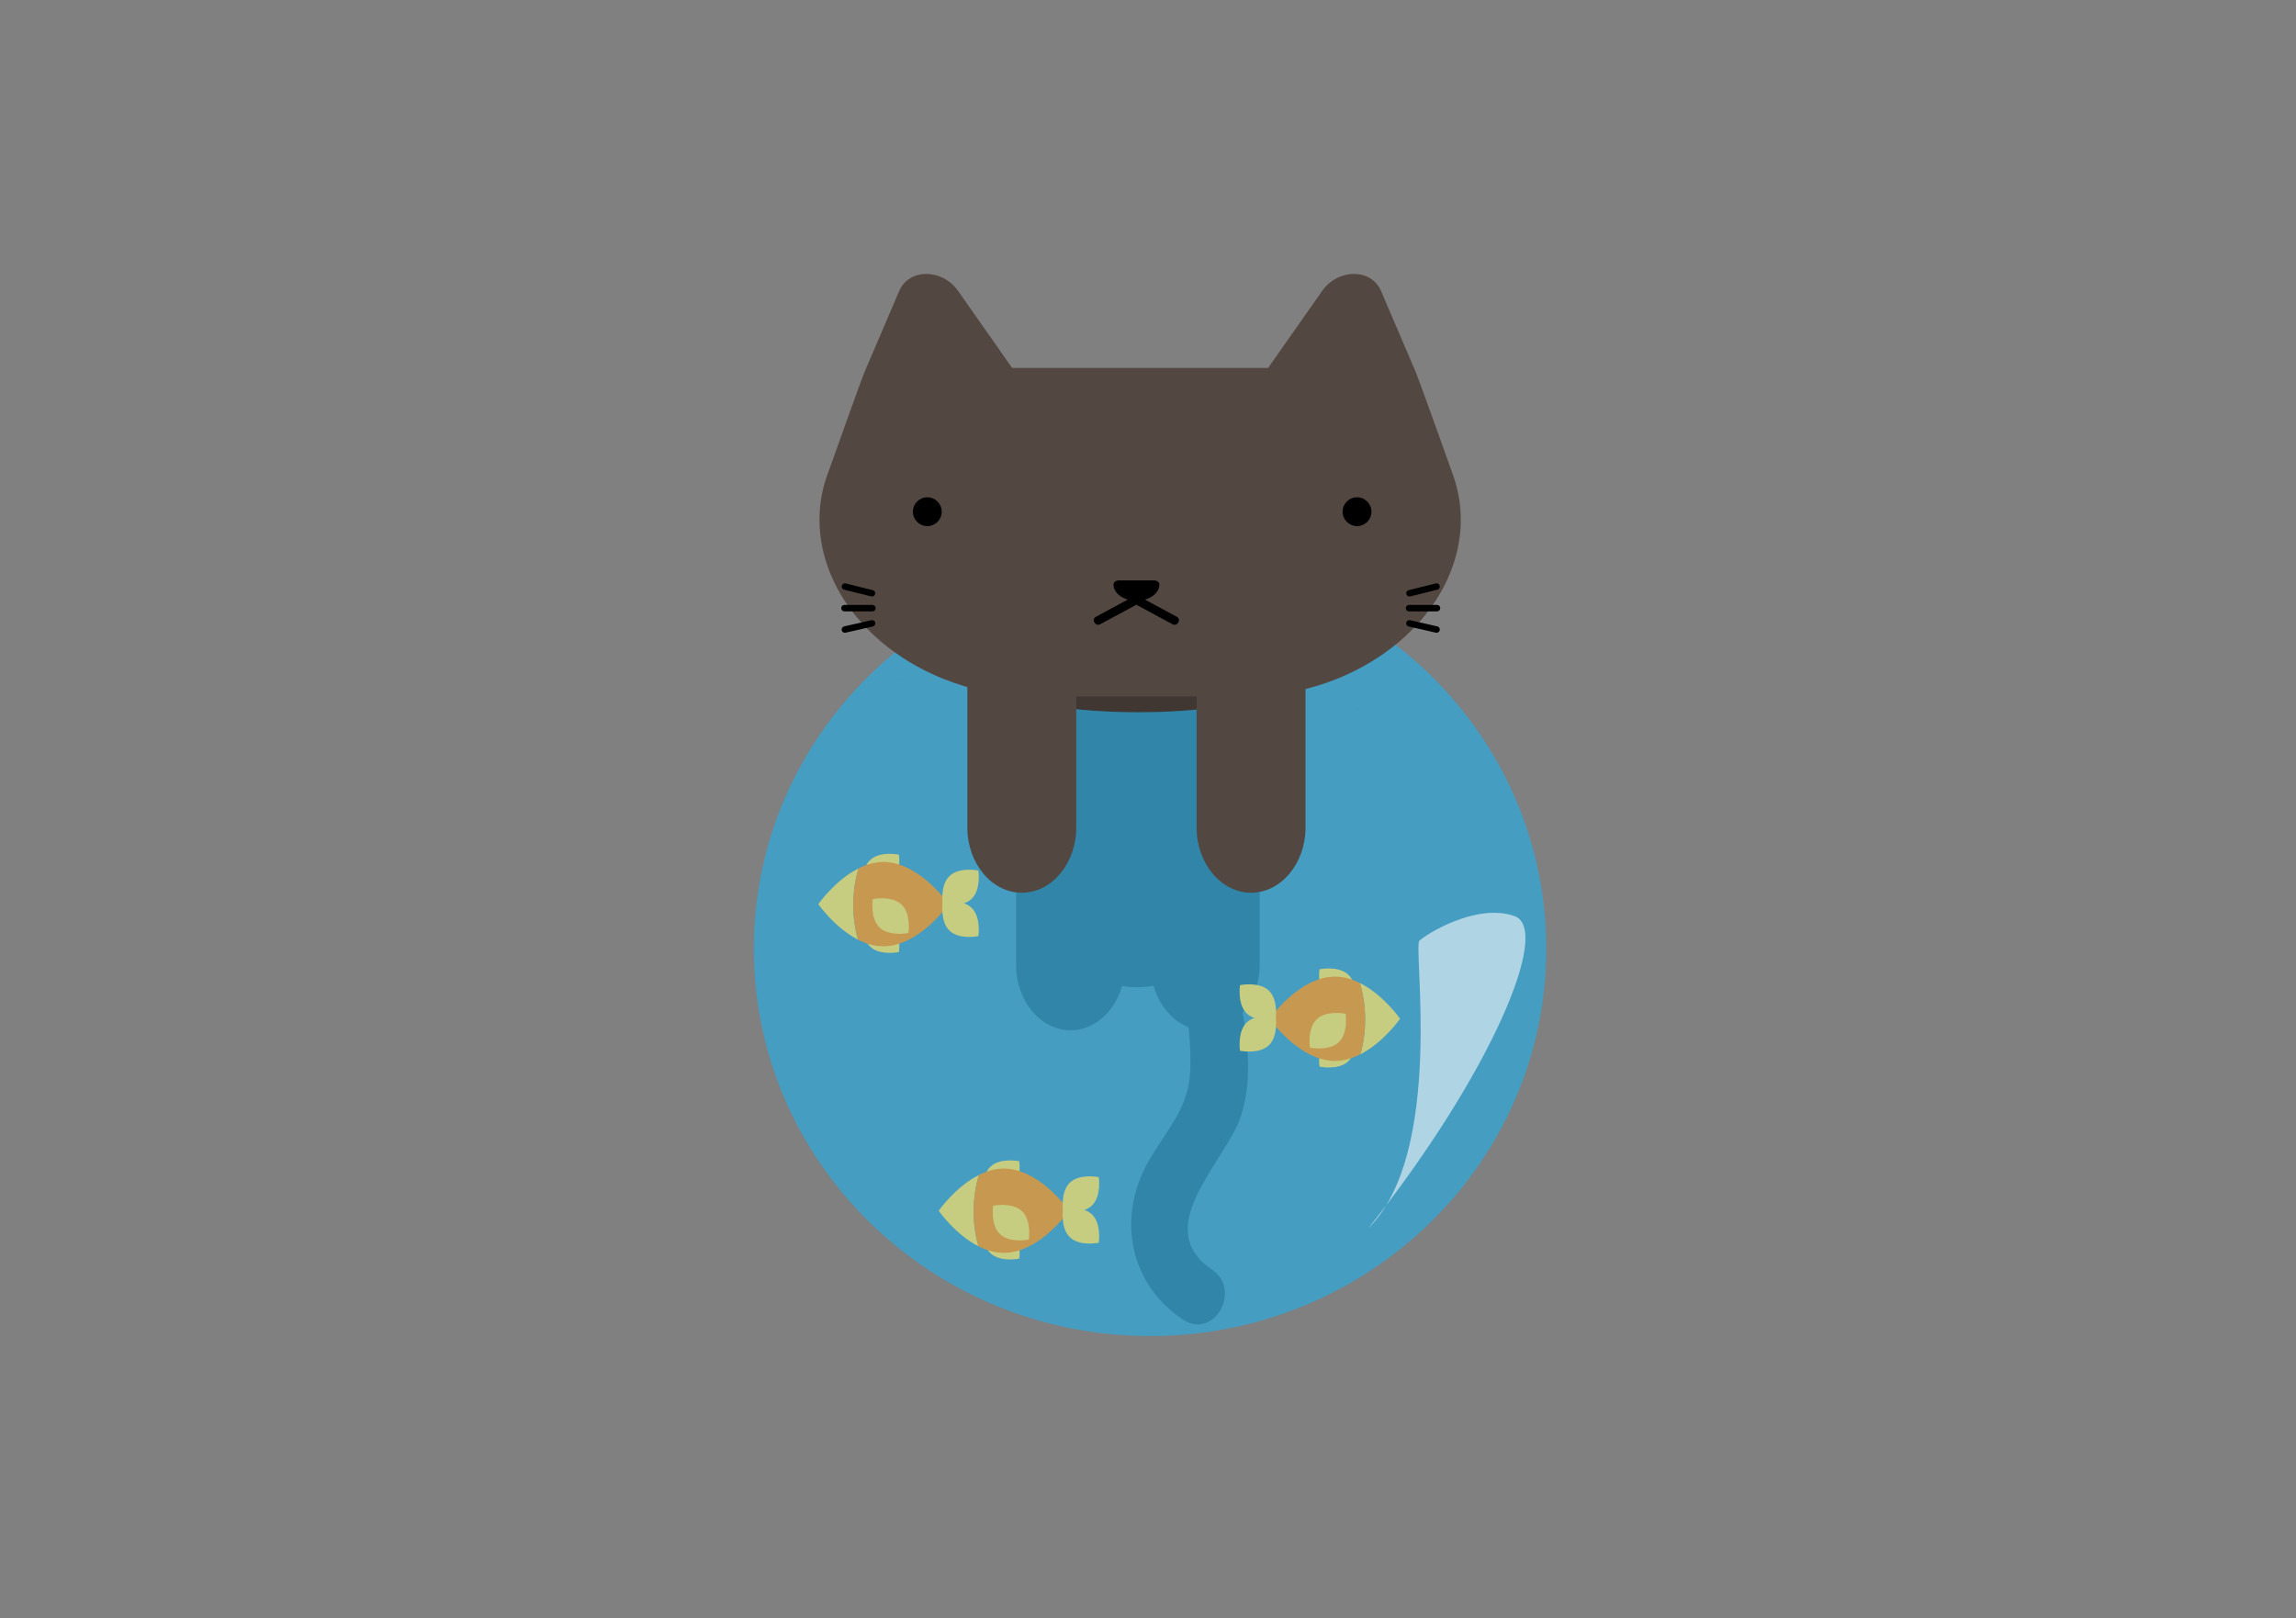 <?xml version="1.0" encoding="UTF-8"?><svg id="Layer_1" xmlns="http://www.w3.org/2000/svg" viewBox="0 0 595.44 419.76"><rect x="0" y="0" width="595.44" height="419.76" fill="#808080" stroke="none"/><defs><style>.cls-1,.cls-2{fill:#fff;}.cls-3{fill:#ffd95e;}.cls-4{fill:#ff931e;}.cls-5{fill:#403632;}.cls-6{fill:#534741;}.cls-2{opacity:.57;}.cls-7{opacity:.56;}.cls-7,.cls-8{fill:#29abe2;}.cls-8{opacity:.26;}</style></defs><g><path class="cls-1" d="M233.76,177.11c-.47-.56-.91-1.13-1.35-1.71,.44,.58,.89,1.15,1.35,1.71Z"/><path d="M232.41,175.39c.44,.58,.88,1.16,1.35,1.71-.46-.56-.91-1.13-1.35-1.71h0Z"/></g><g><path class="cls-1" d="M241.62,184.61c-.58-.44-1.16-.88-1.71-1.35,.56,.46,1.13,.91,1.71,1.35Z"/><path d="M239.91,183.26c.56,.47,1.13,.91,1.71,1.35-.58-.44-1.15-.89-1.71-1.35h0Z"/></g><g><path class="cls-1" d="M352.65,183.26c-.56,.47-1.13,.91-1.71,1.35,.58-.44,1.15-.89,1.71-1.35Z"/><path d="M352.65,183.26c-.56,.46-1.13,.91-1.71,1.35,.58-.44,1.16-.88,1.71-1.35h0Z"/></g><g><path class="cls-1" d="M380.31,244.15c-.68,.9-1.37,1.79-2.09,2.65,.71-.87,1.41-1.75,2.09-2.65Z"/><path d="M380.31,244.15c-.68,.9-1.37,1.78-2.09,2.65,.72-.86,1.41-1.75,2.09-2.65h0Z"/></g><path class="cls-5" d="M277.63,267.22h0c-7.77,0-14.12-7.6-14.12-16.89v-39.87c0-9.29,6.35-16.89,14.12-16.89h0c7.77,0,14.12,7.6,14.12,16.89v39.87c0,9.29-6.35,16.89-14.12,16.89Z"/><path class="cls-5" d="M312.56,267.22h0c-7.77,0-14.12-7.6-14.12-16.89v-39.87c0-9.29,6.35-16.89,14.12-16.89h0c7.77,0,14.12,7.6,14.12,16.89v39.87c0,9.29-6.35,16.89-14.12,16.89Z"/><rect class="cls-5" x="268.71" y="134" width="52.03" height="122.07" rx="26.01" ry="26.01"/><path class="cls-5" d="M302.49,256.03c6.44,1.6,6.32,16.34,6.19,21.53-.24,9.1-5.57,15.06-10.12,22.44-8.97,14.53-6.36,32.44,8.15,42.23,8.02,5.42,15.54-7.57,7.57-12.95-16.13-10.89,3.6-28.01,7.48-39.65,2.98-8.94,2.01-18.73,.34-27.82s-6.03-17.85-15.62-20.23-13.36,12.13-3.99,14.46h0Z"/><path class="cls-7" d="M359.49,165.4c-8.11,11.17-33.78,19.34-64.23,19.34-27.9,0-51.8-6.86-61.84-16.6-23.14,18.42-37.92,46.48-37.92,77.93,0,55.48,46,100.46,102.75,100.46s102.75-44.98,102.75-100.46c0-33.05-16.32-62.36-41.51-80.67Z"/><path class="cls-3" d="M264.33,301.19s.77,4.96-1.79,7.38-7.46,1.4-7.46,1.4c0,0-.77-4.96,1.79-7.38s7.46-1.4,7.46-1.4Z"/><path class="cls-3" d="M264.33,326.46s.77-4.96-1.79-7.38-7.46-1.4-7.46-1.4c0,0-.77,4.96,1.79,7.38s7.46,1.4,7.46,1.4Z"/><path class="cls-3" d="M252.51,314.24c0,3.27,.45,6.35,1.25,9.02-6.06-3.08-10.32-9.22-10.32-9.22,0,0,4.32-6.24,10.46-9.29-.88,2.77-1.39,6.02-1.39,9.49Z"/><path class="cls-4" d="M277.25,314.04s-2.09,3.01-5.42,5.87c-3.03,2.59-7.05,5.05-11.49,5.05-2.33,0-4.56-.68-6.59-1.71-.79-2.67-1.25-5.75-1.25-9.02,0-3.47,.5-6.72,1.39-9.49,1.99-.99,4.16-1.64,6.45-1.64,4.39,0,8.39,2.42,11.4,4.98,3.38,2.89,5.51,5.95,5.51,5.95Z"/><path class="cls-3" d="M284.95,305.32s.77,4.96-1.79,7.38-7.46,1.4-7.46,1.4c0,0-.77-4.96,1.79-7.38,2.55-2.42,7.46-1.4,7.46-1.4Z"/><path class="cls-3" d="M284.95,322.34s.77-4.96-1.79-7.38-7.46-1.4-7.46-1.4c0,0-.77,4.96,1.79,7.38s7.46,1.4,7.46,1.4Z"/><path class="cls-3" d="M266.81,321.51s.77-4.96-1.79-7.38-7.46-1.4-7.46-1.4c0,0-.77,4.96,1.79,7.38s7.46,1.4,7.46,1.4Z"/><path class="cls-3" d="M342.2,251.4s-.77,4.96,1.79,7.38,7.46,1.4,7.46,1.4c0,0,.77-4.96-1.79-7.38-2.55-2.42-7.46-1.4-7.46-1.4Z"/><path class="cls-3" d="M342.2,276.67s-.77-4.96,1.79-7.38,7.46-1.4,7.46-1.4c0,0,.77,4.96-1.79,7.38-2.55,2.42-7.46,1.4-7.46,1.4Z"/><path class="cls-3" d="M354.03,264.44c0,3.27-.45,6.35-1.25,9.02,6.06-3.08,10.32-9.22,10.32-9.22,0,0-4.32-6.24-10.46-9.29,.88,2.77,1.39,6.02,1.39,9.49Z"/><path class="cls-4" d="M329.29,264.25s2.09,3.01,5.42,5.87c3.03,2.59,7.05,5.05,11.49,5.05,2.33,0,4.56-.68,6.59-1.71,.79-2.67,1.25-5.75,1.25-9.02,0-3.47-.5-6.72-1.39-9.49-1.99-.99-4.16-1.64-6.45-1.64-4.39,0-8.39,2.42-11.4,4.98-3.38,2.89-5.51,5.95-5.51,5.95Z"/><path class="cls-3" d="M321.58,255.52s-.77,4.96,1.79,7.38,7.46,1.4,7.46,1.4c0,0,.77-4.96-1.79-7.38s-7.46-1.4-7.46-1.4Z"/><path class="cls-3" d="M321.58,272.54s-.77-4.96,1.79-7.38c2.55-2.42,7.46-1.4,7.46-1.4,0,0,.77,4.96-1.79,7.38s-7.46,1.4-7.46,1.4Z"/><path class="cls-3" d="M339.72,271.72s-.77-4.96,1.79-7.38,7.46-1.4,7.46-1.4c0,0,.77,4.96-1.79,7.38-2.55,2.42-7.46,1.4-7.46,1.4Z"/><path class="cls-3" d="M233.12,221.67s.77,4.96-1.79,7.38-7.46,1.4-7.46,1.4c0,0-.77-4.96,1.79-7.38,2.55-2.42,7.46-1.4,7.46-1.4Z"/><path class="cls-3" d="M233.12,246.94s.77-4.96-1.79-7.38-7.46-1.4-7.46-1.4c0,0-.77,4.96,1.79,7.38s7.46,1.4,7.46,1.4Z"/><path class="cls-3" d="M221.29,234.72c0,3.27,.45,6.35,1.25,9.02-6.06-3.08-10.32-9.22-10.32-9.22,0,0,4.32-6.24,10.46-9.29-.88,2.77-1.39,6.02-1.39,9.49Z"/><path class="cls-4" d="M246.03,234.52s-2.09,3.01-5.42,5.87c-3.03,2.59-7.05,5.05-11.49,5.05-2.33,0-4.56-.68-6.59-1.71-.79-2.67-1.25-5.75-1.25-9.02,0-3.47,.5-6.72,1.39-9.49,1.99-.99,4.16-1.64,6.45-1.64,4.39,0,8.39,2.42,11.4,4.98,3.38,2.89,5.51,5.95,5.51,5.95Z"/><path class="cls-3" d="M253.73,225.79s.77,4.96-1.79,7.38-7.46,1.4-7.46,1.4c0,0-.77-4.96,1.79-7.38,2.55-2.42,7.46-1.4,7.46-1.4Z"/><path class="cls-3" d="M253.73,242.81s.77-4.96-1.79-7.38-7.46-1.4-7.46-1.4c0,0-.77,4.96,1.79,7.38,2.55,2.42,7.46,1.4,7.46,1.4Z"/><path class="cls-3" d="M235.59,241.99s.77-4.96-1.79-7.38-7.46-1.4-7.46-1.4c0,0-.77,4.96,1.79,7.38s7.46,1.4,7.46,1.4Z"/><path class="cls-8" d="M359.49,165.4c-8.11,11.17-33.78,19.34-64.23,19.34-27.9,0-51.8-6.86-61.84-16.6-23.14,18.42-37.92,46.48-37.92,77.93,0,55.48,46,100.46,102.75,100.46s102.75-44.98,102.75-100.46c0-33.05-16.32-62.36-41.51-80.67Z"/><path class="cls-6" d="M264.99,231.55h0c-7.77,0-14.12-7.6-14.12-16.89v-39.87c0-9.29,6.35-16.89,14.12-16.89h0c7.77,0,14.12,7.6,14.12,16.89v39.87c0,9.29-6.35,16.89-14.12,16.89Z"/><path class="cls-6" d="M324.45,231.55h0c-7.77,0-14.12-7.6-14.12-16.89v-39.87c0-9.29,6.35-16.89,14.12-16.89h0c7.77,0,14.12,7.6,14.12,16.89v39.87c0,9.29-6.35,16.89-14.12,16.89Z"/><g><path class="cls-6" d="M377.77,143.41c-1.23,4.97-3.44,9.6-6.39,13.78-.2,.29-.42,.59-.63,.87,0,0,0,0,0,0-.22,.29-.44,.58-.66,.86-1.1,1.42-2.29,2.78-3.56,4.08-.75,.77-1.54,1.53-2.34,2.26-.54,.49-1.08,.96-1.64,1.43-.56,.46-1.13,.92-1.7,1.36-2.29,1.77-4.75,3.37-7.33,4.8-.64,.35-1.29,.7-1.95,1.03-.65,.33-1.32,.65-1.99,.96-1,.46-2.02,.9-3.05,1.31-1.72,.69-3.48,1.3-5.27,1.83-.71,.21-1.44,.42-2.16,.6-5.06,1.32-10.39,2.03-15.84,2.03h-55.16c-5.45,0-10.78-.71-15.84-2.03-.72-.19-1.45-.39-2.16-.6-1.79-.54-3.55-1.15-5.27-1.83-1.03-.41-2.05-.85-3.05-1.31-.67-.31-1.34-.63-1.99-.96-.66-.33-1.31-.68-1.95-1.03-1.29-.71-2.55-1.47-3.77-2.27s-2.42-1.65-3.57-2.53c-.58-.45-1.14-.9-1.7-1.36-.56-.46-1.11-.94-1.64-1.43-.81-.73-1.59-1.49-2.34-2.26-1.27-1.3-2.45-2.66-3.56-4.08-.44-.57-.87-1.15-1.29-1.74-2.95-4.18-5.16-8.81-6.39-13.78-.07-.28-.13-.56-.2-.85-.05-.22-.1-.44-.14-.66-.01-.05-.02-.11-.03-.17-.05-.23-.09-.46-.13-.69h0c-.06-.31-.1-.59-.15-.89-.05-.3-.09-.6-.12-.9-.02-.15-.04-.29-.06-.43-.01-.12-.03-.24-.04-.37-.02-.2-.04-.39-.06-.58-.03-.27-.05-.53-.06-.79-.01-.19-.02-.39-.03-.58-.02-.27-.02-.55-.04-.82,0-.21,0-.42,0-.64,0-.53,0-1.05,.02-1.57,0-.28,.02-.57,.04-.84,0,0,0,0,0-.01,.02-.34,.05-.68,.08-1.01,0-.01,0-.03,0-.05,.03-.35,.07-.7,.12-1.05,0,0,0-.02,0-.03,.04-.32,.08-.63,.14-.95,0-.09,.02-.17,.04-.25,.05-.3,.1-.6,.16-.9,.07-.35,.14-.7,.22-1.05,.08-.35,.16-.69,.25-1.04,.09-.37,.2-.74,.3-1.11,.1-.32,.19-.64,.3-.95,.11-.34,.23-.68,.34-1.02,0,0,.39-1.04,.41-1.07,.11-.27,8.25-23.28,9.31-25.75l4.35-10.17,4.59-10.73c2.52-5.91,11.15-5.91,15.29,0l7.53,10.73,6.47,9.22h66.39l6.47-9.22,7.53-10.73c4.14-5.91,12.77-5.91,15.29,0l4.59,10.73,4.35,10.17c1.06,2.48,9.72,26.83,9.72,26.83,.12,.33,.23,.67,.34,1.02,.1,.31,.2,.63,.3,.95,.11,.37,.21,.74,.3,1.11,.09,.35,.17,.7,.25,1.04,.08,.35,.15,.7,.22,1.05,.06,.3,.11,.6,.16,.9,.01,.08,.03,.17,.04,.25,.05,.31,.1,.63,.14,.95,0,.01,0,.02,0,.03,.05,.35,.08,.7,.12,1.05,0,.01,0,.03,0,.05,.03,.34,.06,.67,.08,1.01,0,0,0,0,0,.01,.02,.28,.03,.56,.04,.84,.02,.52,.03,1.05,.02,1.57,0,.21,0,.42,0,.64-.01,.27-.02,.55-.04,.82,0,.19-.02,.39-.03,.58-.01,.26-.04,.53-.06,.79-.01,.19-.03,.38-.06,.58-.01,.12-.03,.24-.04,.37-.02,.14-.03,.29-.06,.43-.04,.3-.08,.6-.12,.9-.05,.29-.09,.58-.15,.88h0c-.04,.24-.08,.47-.13,.7,0,.06-.02,.11-.03,.17-.04,.22-.09,.44-.14,.66-.06,.28-.13,.56-.2,.85Z"/><circle cx="240.49" cy="132.72" r="3.74"/><circle cx="351.93" cy="132.72" r="3.74"/><path d="M300.67,151.61c0,2.33-2.66,4.21-5.95,4.21s-5.95-1.89-5.95-4.21c0,0,0,0,0-.01,0-.59,.63-1.06,1.37-1.06h9.16c.74,0,1.37,.47,1.37,1.06,0,0,0,0,0,.01Z"/><path d="M305.2,159.98c-3.07-1.65-6.14-3.31-9.2-4.96-.5-.27-.98-.13-1.3,.19-.32-.31-.8-.46-1.3-.19-3.07,1.65-6.14,3.31-9.2,4.96-1.26,.68-.14,2.61,1.13,1.93,3.07-1.65,6.14-3.31,9.2-4.96,.07-.04,.12-.08,.17-.12,.05,.04,.11,.08,.17,.12,3.07,1.65,6.14,3.31,9.2,4.96,1.26,.68,2.39-1.24,1.13-1.93Z"/><path d="M225.94,154.69l-7.03-1.74c-.45-.11-.72-.56-.61-1.01s.56-.72,1.01-.61l7.03,1.74c.45,.11,.72,.56,.61,1.01s-.56,.72-1.01,.61Z"/><path d="M226.25,158.58h-7.25c-.46,0-.84-.37-.84-.84s.37-.84,.84-.84h7.25c.46,0,.84,.37,.84,.84s-.37,.84-.84,.84Z"/><path d="M226.35,162.49l-7.06,1.61c-.45,.1-.9-.18-1-.63s.18-.9,.63-1l7.06-1.61c.45-.1,.9,.18,1,.63s-.18,.9-.63,1Z"/><path d="M365.73,154.69l7.03-1.74c.45-.11,.72-.56,.61-1.01s-.56-.72-1.01-.61l-7.03,1.74c-.45,.11-.72,.56-.61,1.01s.56,.72,1.01,.61Z"/><path d="M365.42,158.58h7.25c.46,0,.84-.37,.84-.84s-.37-.84-.84-.84h-7.25c-.46,0-.84,.37-.84,.84s.37,.84,.84,.84Z"/><path d="M365.32,162.49l7.06,1.61c.45,.1,.9-.18,1-.63s-.18-.9-.63-1l-7.06-1.61c-.45-.1-.9,.18-1,.63s.18,.9,.63,1Z"/></g><path class="cls-2" d="M392.75,237.6c-9.87-3.47-23.01,4.76-24.66,6.42s6.57,54.84-13.17,74.49c31.25-39.3,47.69-77.44,37.83-80.91Z"/></svg>
